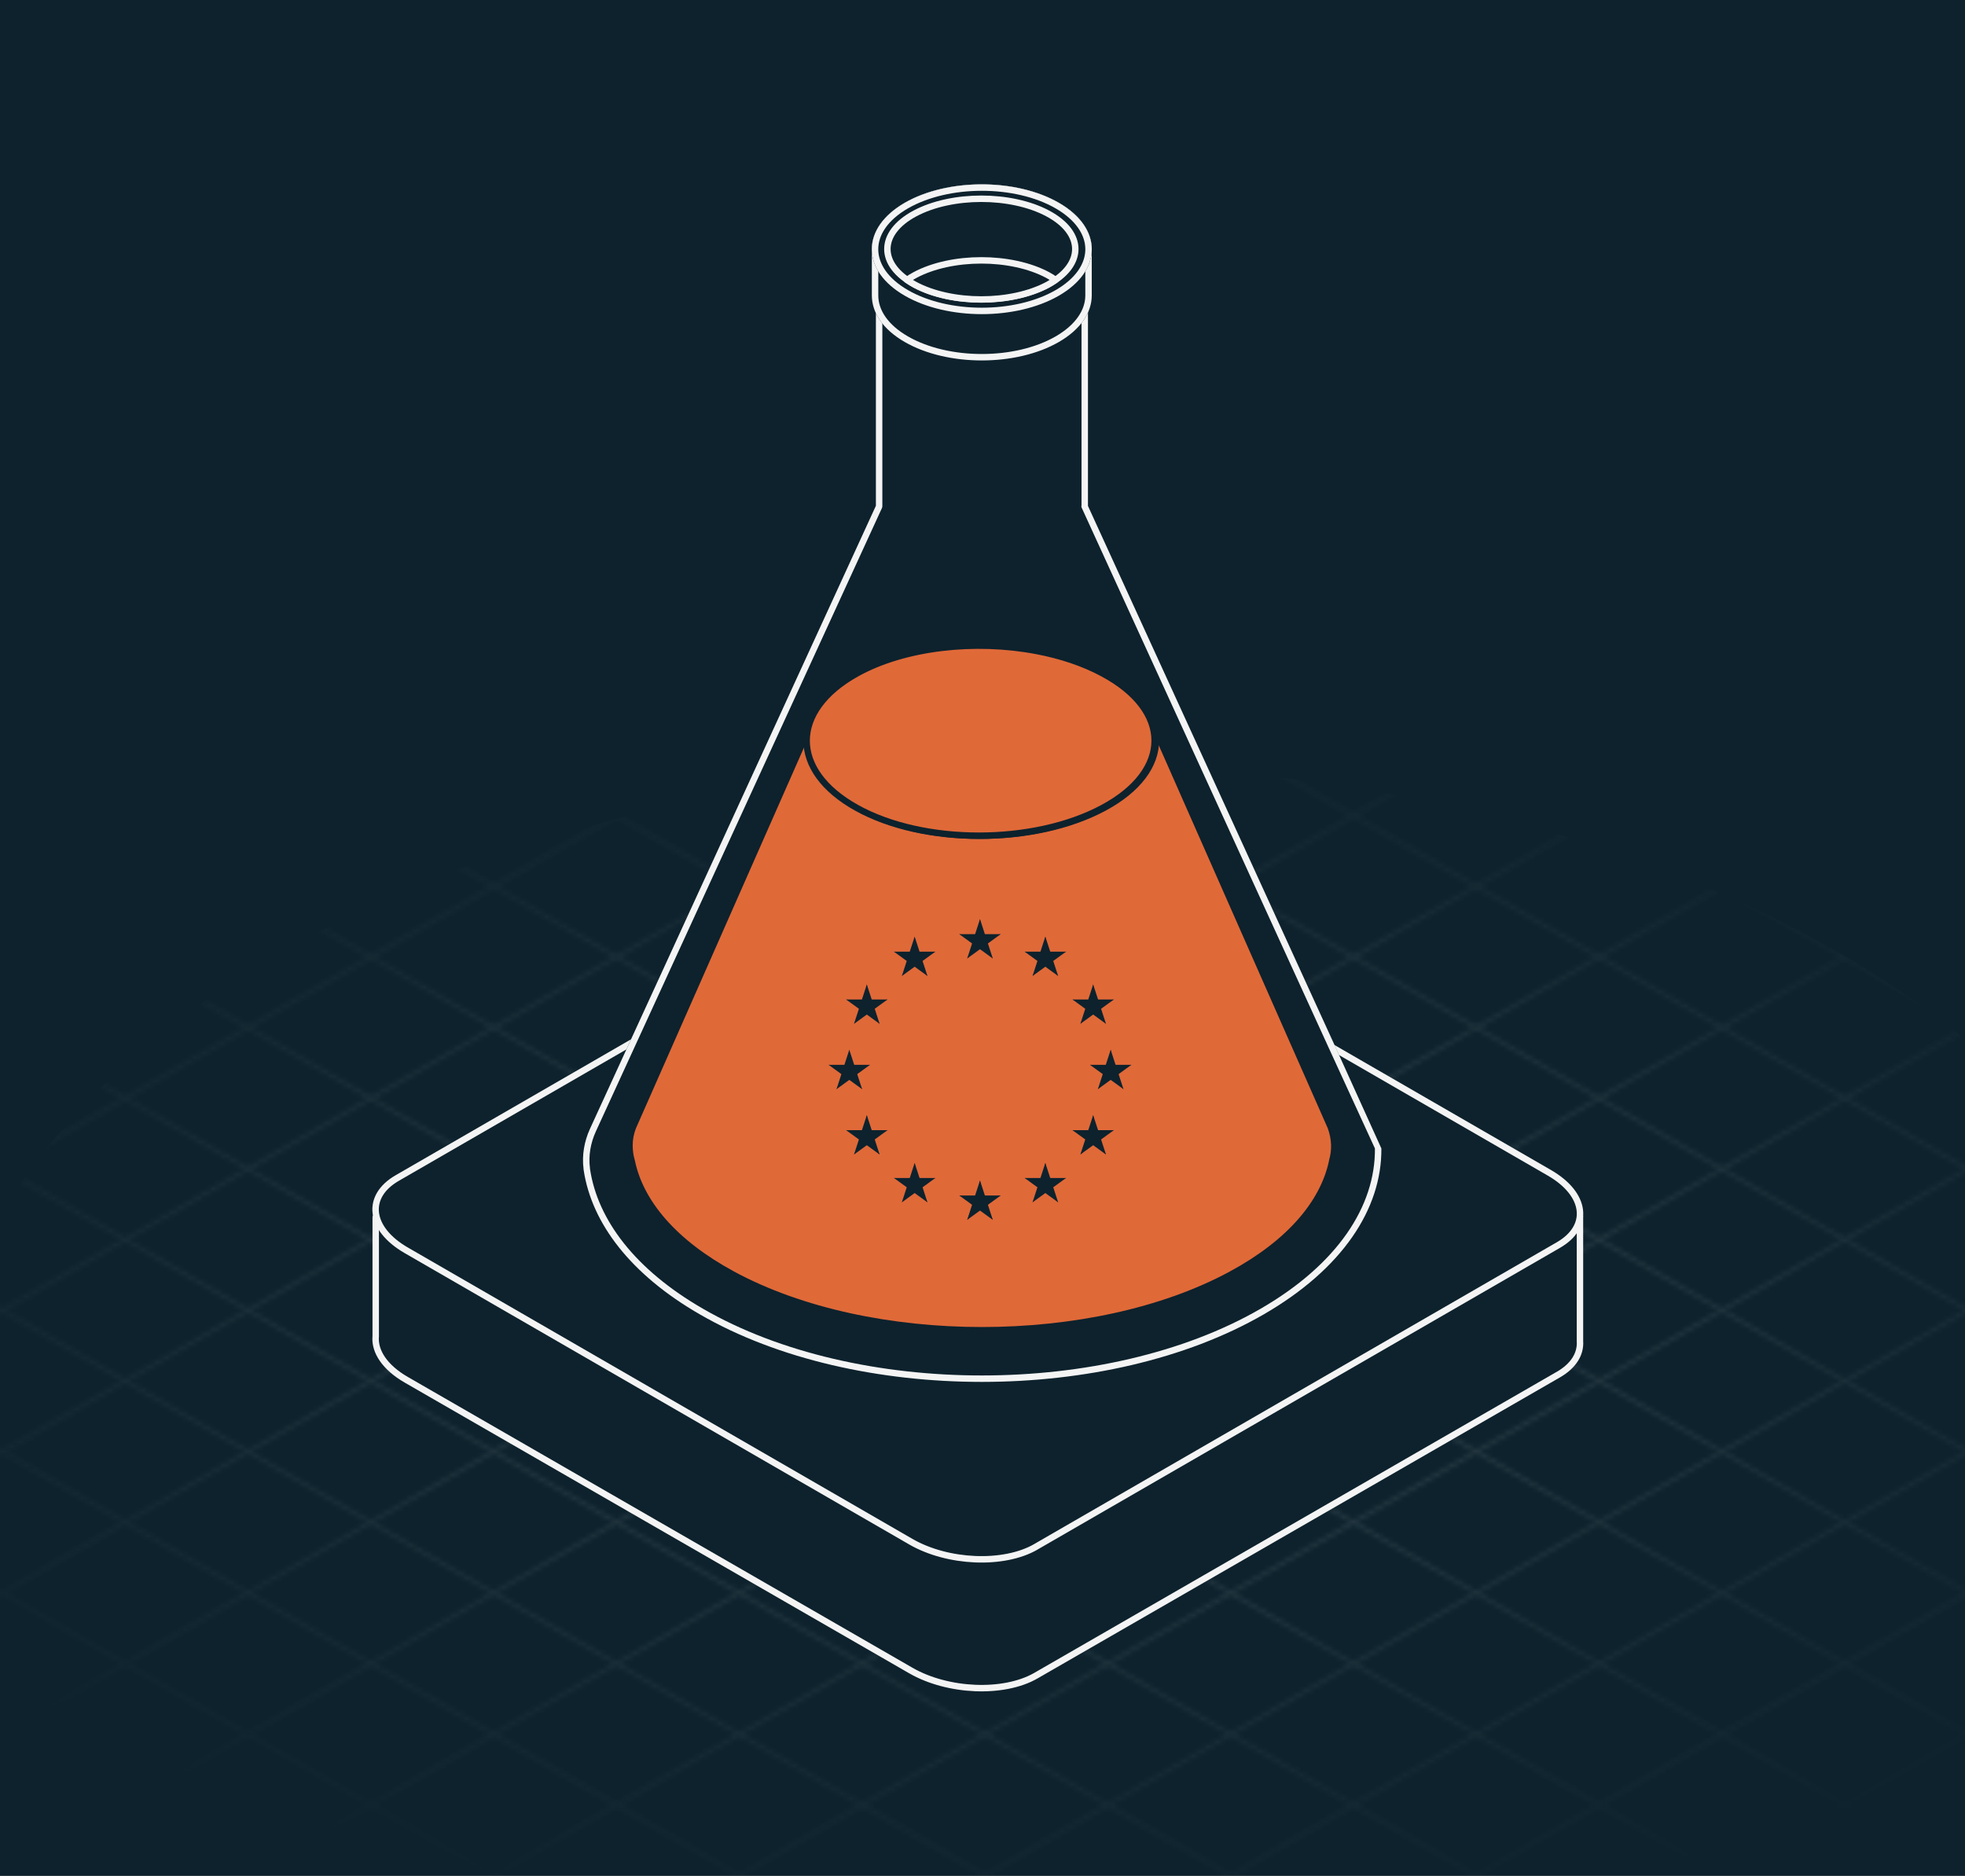 <svg width="419" height="400" viewBox="0 0 419 400" fill="none" xmlns="http://www.w3.org/2000/svg">
<rect x="0" y="0" width="419" height="400" fill="#333333" stroke="none"/>
<g clip-path="url(#clip0_738_4169)">
<rect width="419" height="400" fill="#0D222D"/>
<mask id="mask0_738_4169" style="mask-type:alpha" maskUnits="userSpaceOnUse" x="-340" y="-22" width="1101" height="634">
<g opacity="0.2">
<mask id="path-1-inside-1_738_4169" fill="white">
<path d="M210.002 -21.715L759.511 294.502L210.002 610.718L-339.507 294.502L210.002 -21.715ZM210.002 -22L-340 294.502L210.002 611.003L760.003 294.502L210.002 -22Z"/>
</mask>
<path d="M210.002 -21.715L210.5 -22.581L210.002 -22.869L209.503 -22.581L210.002 -21.715ZM759.511 294.502L760.01 295.368L761.516 294.502L760.01 293.635L759.511 294.502ZM210.002 610.718L209.503 611.585L210.002 611.872L210.5 611.585L210.002 610.718ZM-339.507 294.502L-340.006 293.635L-341.512 294.502L-340.006 295.368L-339.507 294.502ZM210.002 -22L210.5 -22.867L210.002 -23.154L209.503 -22.867L210.002 -22ZM-340 294.502L-340.499 293.635L-342.005 294.502L-340.499 295.368L-340 294.502ZM210.002 611.003L209.503 611.87L210.002 612.157L210.5 611.87L210.002 611.003ZM760.003 294.502L760.502 295.368L762.008 294.502L760.502 293.635L760.003 294.502ZM209.503 -20.848L759.012 295.368L760.01 293.635L210.5 -22.581L209.503 -20.848ZM759.012 293.635L209.503 609.851L210.5 611.585L760.01 295.368L759.012 293.635ZM210.5 609.851L-339.009 293.635L-340.006 295.368L209.503 611.585L210.5 609.851ZM-339.009 295.368L210.5 -20.848L209.503 -22.581L-340.006 293.635L-339.009 295.368ZM209.503 -22.867L-340.499 293.635L-339.501 295.368L210.5 -21.133L209.503 -22.867ZM-340.499 295.368L209.503 611.87L210.5 610.136L-339.501 293.635L-340.499 295.368ZM210.5 611.87L760.502 295.368L759.505 293.635L209.503 610.136L210.5 611.87ZM760.502 293.635L210.5 -22.867L209.503 -21.133L759.505 295.368L760.502 293.635Z" fill="#536269" mask="url(#path-1-inside-1_738_4169)"/>
<path d="M183.809 595.929L733.81 279.43" stroke="#536269" stroke-width="0.76" stroke-miterlimit="10"/>
<path d="M157.619 580.857L707.62 264.358" stroke="#536269" stroke-width="0.76" stroke-miterlimit="10"/>
<path d="M131.429 565.785L681.431 249.287" stroke="#536269" stroke-width="0.76" stroke-miterlimit="10"/>
<path d="M105.239 550.716L655.238 234.215" stroke="#536269" stroke-width="0.76" stroke-miterlimit="10"/>
<path d="M79.049 535.645L629.048 219.143" stroke="#536269" stroke-width="0.76" stroke-miterlimit="10"/>
<path d="M52.856 520.573L602.858 204.072" stroke="#536269" stroke-width="0.76" stroke-miterlimit="10"/>
<path d="M26.667 505.502L576.668 189" stroke="#536269" stroke-width="0.76" stroke-miterlimit="10"/>
<path d="M0.477 490.43L550.475 173.928" stroke="#536269" stroke-width="0.76" stroke-miterlimit="10"/>
<path d="M-25.713 475.358L524.285 158.857" stroke="#536269" stroke-width="0.76" stroke-miterlimit="10"/>
<path d="M-51.906 460.287L498.096 143.785" stroke="#536269" stroke-width="0.76" stroke-miterlimit="10"/>
<path d="M-78.096 445.215L471.906 128.713" stroke="#536269" stroke-width="0.76" stroke-miterlimit="10"/>
<path d="M-104.285 430.143L445.716 113.642" stroke="#536269" stroke-width="0.76" stroke-miterlimit="10"/>
<path d="M-130.475 415.072L419.523 98.57" stroke="#536269" stroke-width="0.76" stroke-miterlimit="10"/>
<path d="M-156.665 400L393.333 83.502" stroke="#536269" stroke-width="0.76" stroke-miterlimit="10"/>
<path d="M-182.858 384.928L367.143 68.43" stroke="#536269" stroke-width="0.76" stroke-miterlimit="10"/>
<path d="M-209.048 369.857L340.954 53.358" stroke="#536269" stroke-width="0.76" stroke-miterlimit="10"/>
<path d="M-235.238 354.785L314.764 38.287" stroke="#536269" stroke-width="0.76" stroke-miterlimit="10"/>
<path d="M-261.427 339.713L288.571 23.215" stroke="#536269" stroke-width="0.76" stroke-miterlimit="10"/>
<path d="M-287.62 324.645L262.381 8.143" stroke="#536269" stroke-width="0.76" stroke-miterlimit="10"/>
<path d="M-313.81 309.573L236.191 -6.928" stroke="#536269" stroke-width="0.76" stroke-miterlimit="10"/>
<path d="M183.809 -6.928L733.81 309.573" stroke="#536269" stroke-width="0.76" stroke-miterlimit="10"/>
<path d="M157.619 8.143L707.62 324.645" stroke="#536269" stroke-width="0.76" stroke-miterlimit="10"/>
<path d="M131.429 23.215L681.431 339.713" stroke="#536269" stroke-width="0.76" stroke-miterlimit="10"/>
<path d="M105.239 38.287L655.238 354.785" stroke="#536269" stroke-width="0.76" stroke-miterlimit="10"/>
<path d="M79.049 53.358L629.048 369.857" stroke="#536269" stroke-width="0.76" stroke-miterlimit="10"/>
<path d="M52.856 68.43L602.858 384.928" stroke="#536269" stroke-width="0.76" stroke-miterlimit="10"/>
<path d="M26.667 83.502L576.668 400" stroke="#536269" stroke-width="0.76" stroke-miterlimit="10"/>
<path d="M0.477 98.57L550.475 415.072" stroke="#536269" stroke-width="0.76" stroke-miterlimit="10"/>
<path d="M-25.713 113.642L524.285 430.143" stroke="#536269" stroke-width="0.76" stroke-miterlimit="10"/>
<path d="M-51.906 128.713L498.096 445.215" stroke="#536269" stroke-width="0.76" stroke-miterlimit="10"/>
<path d="M-78.096 143.785L471.906 460.287" stroke="#536269" stroke-width="0.76" stroke-miterlimit="10"/>
<path d="M-104.285 158.857L445.716 475.358" stroke="#536269" stroke-width="0.76" stroke-miterlimit="10"/>
<path d="M-130.475 173.928L419.523 490.43" stroke="#536269" stroke-width="0.76" stroke-miterlimit="10"/>
<path d="M-156.665 189L393.333 505.502" stroke="#536269" stroke-width="0.76" stroke-miterlimit="10"/>
<path d="M-182.858 204.072L367.143 520.573" stroke="#536269" stroke-width="0.76" stroke-miterlimit="10"/>
<path d="M-209.048 219.143L340.954 535.645" stroke="#536269" stroke-width="0.76" stroke-miterlimit="10"/>
<path d="M-235.238 234.215L314.764 550.716" stroke="#536269" stroke-width="0.76" stroke-miterlimit="10"/>
<path d="M-261.427 249.287L288.571 565.785" stroke="#536269" stroke-width="0.76" stroke-miterlimit="10"/>
<path d="M-287.62 264.358L262.381 580.857" stroke="#536269" stroke-width="0.76" stroke-miterlimit="10"/>
<path d="M-313.81 279.43L236.191 595.929" stroke="#536269" stroke-width="0.76" stroke-miterlimit="10"/>
</g>
</mask>
<g mask="url(#mask0_738_4169)">
<ellipse cx="226" cy="306" rx="239" ry="143" fill="url(#paint0_radial_738_4169)"/>
</g>
<path d="M80.116 285.043L80.116 259.593L166.329 259.546L196.126 242.374C202.968 238.432 214.91 238.924 222.809 243.476L250.611 259.498L336.896 259.45V285.987C337.087 288.651 335.601 291.229 332.311 293.125L220.886 357.338C214.044 361.28 202.102 360.788 194.203 356.235L86.608 294.227C82.055 291.602 79.854 288.199 80.108 285.035L80.116 285.043Z" fill="#0D222D" stroke="#F4F4F4" stroke-width="1.373" stroke-linejoin="round"/>
<path d="M220.882 329.857L332.294 265.514C339.134 261.564 338.276 254.666 330.379 250.104L222.797 187.978C214.9 183.417 202.958 182.924 196.118 186.874L84.706 251.216C77.866 255.166 78.724 262.065 86.621 266.627L194.203 328.76C202.1 333.322 214.042 333.815 220.882 329.865V329.857Z" fill="#0D222D" stroke="#F4F4F4" stroke-width="1.373" stroke-linejoin="round"/>
<path d="M231.301 108.007V64.547L187.456 64.631V108.007L126.425 241.007C125.255 243.574 124.754 246.419 125.116 249.208C125.116 249.32 125.116 249.403 125.143 249.459C126.815 260.505 134.949 271.273 149.573 279.697C182.582 298.777 236.12 298.777 269.129 279.697C285.731 270.101 293.976 257.493 293.865 244.912L231.273 107.979L231.301 108.007Z" fill="#E06938" stroke="#0D222D" stroke-width="1.373" stroke-miterlimit="10" stroke-linejoin="round"/>
<path d="M231.301 108.007V64.547L187.456 64.631V108.007L126.425 241.007C125.255 243.574 124.754 246.419 125.116 249.208C125.116 249.32 125.116 249.403 125.143 249.459C126.815 260.505 134.949 271.273 149.573 279.697C182.582 298.777 236.12 298.777 269.129 279.697C285.731 270.101 293.976 257.493 293.865 244.912C293.865 244.773 231.273 107.979 231.273 107.979L231.301 108.007Z" fill="#0D222D" stroke="#F4F4F4" stroke-width="1.373" stroke-miterlimit="10" stroke-linejoin="round"/>
<path d="M283.781 240.394L246.064 154.925H172.665L134.949 240.394C134.475 241.649 134.224 242.932 134.224 244.187C134.224 245.275 134.336 246.335 134.642 247.395C134.642 247.451 134.642 247.535 134.698 247.591C136.509 256.433 143.695 264.997 156.23 271.775C185.59 287.647 233.167 287.647 262.527 271.775C275.034 265.025 282.193 256.489 284.059 247.674C284.059 247.674 284.059 247.618 284.059 247.591C284.394 246.447 284.561 245.247 284.505 244.048C284.505 244.048 284.505 243.992 284.505 243.964C284.449 242.765 284.199 241.593 283.781 240.394Z" fill="#E06938" stroke="#0D222D" stroke-width="1.373" stroke-miterlimit="10" stroke-linejoin="round"/>
<path d="M283.781 240.394L246.064 154.925H172.665L134.949 240.394C134.475 241.649 134.224 242.932 134.224 244.187C134.224 245.275 134.336 246.335 134.642 247.395C134.642 247.451 134.642 247.535 134.698 247.591C136.509 256.433 143.695 264.997 156.23 271.775C185.59 287.647 233.167 287.647 262.527 271.775C275.034 265.025 282.193 256.489 284.059 247.674C284.059 247.674 284.059 247.618 284.059 247.591C284.394 246.447 284.561 245.247 284.505 244.048C284.505 244.048 284.505 243.992 284.505 243.964C284.449 242.765 284.199 241.593 283.781 240.394Z" fill="#E06938" stroke="#0D222D" stroke-width="1.373" stroke-miterlimit="10" stroke-linejoin="round"/>
<path d="M221.357 138.83C208.237 136.319 193.195 137.937 182.944 143.628C168.71 151.55 168.71 164.381 182.944 172.275C197.178 180.197 220.688 180.197 235.424 172.275C250.159 164.353 250.159 151.522 235.424 143.628C231.301 141.396 226.482 139.806 221.357 138.83Z" fill="#E06938" stroke="#0D222D" stroke-width="1.373" stroke-miterlimit="10" stroke-linejoin="round"/>
<path d="M221.088 138.83C207.968 136.319 192.926 137.937 182.676 143.628C168.441 151.55 168.441 164.381 182.676 172.275C196.91 180.197 220.42 180.197 235.155 172.275C249.891 164.353 249.891 151.522 235.155 143.628C231.033 141.396 226.214 139.806 221.088 138.83Z" fill="#E06938" stroke="#0D222D" stroke-width="1.373" stroke-miterlimit="10" stroke-linejoin="round"/>
<path d="M186.593 53.166C186.593 49.791 188.822 46.416 193.251 43.849C202.165 38.717 216.566 38.717 225.452 43.849C229.909 46.416 232.109 49.791 232.109 53.166V63.013C232.109 66.388 229.881 69.763 225.452 72.33C216.566 77.462 202.137 77.462 193.251 72.33C188.794 69.763 186.593 66.388 186.593 63.013V53.166Z" fill="#E06938" stroke="#0D222D" stroke-width="1.373" stroke-miterlimit="10" stroke-linejoin="round"/>
<path d="M186.593 53.166C186.593 49.791 188.822 46.416 193.251 43.849C202.165 38.717 216.566 38.717 225.452 43.849C229.909 46.416 232.109 49.791 232.109 53.166V63.013C232.109 66.388 229.881 69.763 225.452 72.33C216.566 77.462 202.137 77.462 193.251 72.33C188.794 69.763 186.593 66.388 186.593 63.013V53.166Z" fill="#0D222D" stroke="#F4F4F4" stroke-width="1.373" stroke-miterlimit="10" stroke-linejoin="round"/>
<path d="M225.451 62.455C216.565 67.588 202.136 67.588 193.25 62.455C184.364 57.322 184.364 48.982 193.25 43.849C202.164 38.717 216.565 38.717 225.451 43.849C234.337 48.982 234.337 57.322 225.451 62.455Z" fill="#E06938" stroke="#0D222D" stroke-width="1.373" stroke-miterlimit="10" stroke-linejoin="round"/>
<path d="M225.451 62.455C216.565 67.588 202.136 67.588 193.25 62.455C184.364 57.322 184.364 48.982 193.25 43.849C202.164 38.717 216.565 38.717 225.451 43.849C234.337 48.982 234.337 57.322 225.451 62.455Z" fill="#0D222D" stroke="#F4F4F4" stroke-width="1.373" stroke-miterlimit="10" stroke-linejoin="round"/>
<path d="M223.418 60.698C215.591 64.882 202.916 64.882 195.089 60.698C187.261 56.514 187.261 49.707 195.089 45.523C202.916 41.339 215.591 41.339 223.418 45.523C231.245 49.707 231.245 56.514 223.418 60.698Z" fill="#0D222D" stroke="#F4F4F4" stroke-width="1.373" stroke-miterlimit="10" stroke-linejoin="round"/>
<path d="M223.418 58.662C224.031 58.996 224.56 59.331 225.061 59.694C224.56 60.056 224.003 60.391 223.418 60.726C215.59 64.91 202.916 64.91 195.089 60.726C194.476 60.391 193.947 60.056 193.417 59.694C193.919 59.331 194.476 58.996 195.089 58.662C202.916 54.477 215.59 54.477 223.418 58.662Z" fill="#0D222D" stroke="#F4F4F4" stroke-width="1.373" stroke-miterlimit="10" stroke-linejoin="round"/>
<path d="M208.966 196L207.531 200.417L209.739 201.135L208.966 196Z" fill="#0D222D"/>
<path d="M208.966 196L210.401 200.417L208.193 201.135L208.966 196Z" fill="#0D222D"/>
<path d="M213.383 199.209H208.738V201.531L213.383 199.209Z" fill="#0D222D"/>
<path d="M213.383 199.209L209.625 201.939L208.261 200.06L213.383 199.209Z" fill="#0D222D"/>
<path d="M211.696 204.402L210.26 199.985L208.052 200.702L211.696 204.402Z" fill="#0D222D"/>
<path d="M211.696 204.402L207.938 201.672L209.303 199.793L211.696 204.402Z" fill="#0D222D"/>
<path d="M204.549 199.209H209.193V201.532L204.549 199.209Z" fill="#0D222D"/>
<path d="M204.549 199.209L208.306 201.939L209.671 200.061L204.549 199.209Z" fill="#0D222D"/>
<path d="M206.235 204.402L207.67 199.985L209.878 200.703L206.235 204.402Z" fill="#0D222D"/>
<path d="M206.235 204.402L209.992 201.672L208.627 199.794L206.235 204.402Z" fill="#0D222D"/>
<path d="M208.966 251.732L207.531 256.149L209.739 256.867L208.966 251.732Z" fill="#0D222D"/>
<path d="M208.966 251.732L210.401 256.149L208.193 256.867L208.966 251.732Z" fill="#0D222D"/>
<path d="M213.383 254.941H208.738V257.264L213.383 254.941Z" fill="#0D222D"/>
<path d="M213.383 254.941L209.625 257.671L208.26 255.793L213.383 254.941Z" fill="#0D222D"/>
<path d="M211.695 260.134L210.26 255.717L208.052 256.434L211.695 260.134Z" fill="#0D222D"/>
<path d="M211.695 260.134L207.938 257.404L209.303 255.525L211.695 260.134Z" fill="#0D222D"/>
<path d="M204.549 254.941H209.193V257.264L204.549 254.941Z" fill="#0D222D"/>
<path d="M204.549 254.941L208.306 257.671L209.671 255.793L204.549 254.941Z" fill="#0D222D"/>
<path d="M206.236 260.134L207.671 255.717L209.879 256.434L206.236 260.134Z" fill="#0D222D"/>
<path d="M206.236 260.134L209.993 257.404L208.628 255.525L206.236 260.134Z" fill="#0D222D"/>
<path d="M181.099 223.866L179.664 228.283L181.873 229.001L181.099 223.866Z" fill="#0D222D"/>
<path d="M181.099 223.866L182.534 228.283L180.326 229.001L181.099 223.866Z" fill="#0D222D"/>
<path d="M185.516 227.075H180.872V229.397L185.516 227.075Z" fill="#0D222D"/>
<path d="M185.516 227.075L181.759 229.805L180.394 227.926L185.516 227.075Z" fill="#0D222D"/>
<path d="M183.829 232.268L182.394 227.851L180.186 228.568L183.829 232.268Z" fill="#0D222D"/>
<path d="M183.829 232.268L180.072 229.538L181.437 227.659L183.829 232.268Z" fill="#0D222D"/>
<path d="M176.682 227.075H181.327V229.397L176.682 227.075Z" fill="#0D222D"/>
<path d="M176.682 227.075L180.44 229.805L181.805 227.926L176.682 227.075Z" fill="#0D222D"/>
<path d="M178.369 232.268L179.805 227.851L182.013 228.568L178.369 232.268Z" fill="#0D222D"/>
<path d="M178.369 232.268L182.127 229.538L180.762 227.659L178.369 232.268Z" fill="#0D222D"/>
<path d="M192.303 208.135L196.06 205.405L194.695 203.527L192.303 208.135Z" fill="#0D222D"/>
<path d="M192.303 208.135L193.738 203.718L195.946 204.436L192.303 208.135Z" fill="#0D222D"/>
<path d="M190.615 202.943L194.372 205.673L195.737 203.794L190.615 202.943Z" fill="#0D222D"/>
<path d="M190.615 202.943H195.259V205.265L190.615 202.943Z" fill="#0D222D"/>
<path d="M195.032 199.733L193.597 204.15L195.806 204.868L195.032 199.733Z" fill="#0D222D"/>
<path d="M195.032 199.733L196.468 204.15L194.259 204.868L195.032 199.733Z" fill="#0D222D"/>
<path d="M197.762 208.135L194.005 205.405L195.37 203.527L197.762 208.135Z" fill="#0D222D"/>
<path d="M197.762 208.135L196.327 203.718L194.118 204.436L197.762 208.135Z" fill="#0D222D"/>
<path d="M199.449 202.943L195.692 205.673L194.327 203.794L199.449 202.943Z" fill="#0D222D"/>
<path d="M199.449 202.943H194.805V205.265L199.449 202.943Z" fill="#0D222D"/>
<path d="M187.563 218.335L186.128 213.918L183.919 214.636L187.563 218.335Z" fill="#0D222D"/>
<path d="M187.563 218.335L183.805 215.605L185.17 213.726L187.563 218.335Z" fill="#0D222D"/>
<path d="M182.103 218.335L185.86 215.605L184.495 213.727L182.103 218.335Z" fill="#0D222D"/>
<path d="M182.103 218.335L183.538 213.918L185.747 214.636L182.103 218.335Z" fill="#0D222D"/>
<path d="M180.416 213.142L184.173 215.872L185.538 213.993L180.416 213.142Z" fill="#0D222D"/>
<path d="M180.416 213.142H185.06V215.464L180.416 213.142Z" fill="#0D222D"/>
<path d="M189.25 213.142L185.493 215.872L184.128 213.993L189.25 213.142Z" fill="#0D222D"/>
<path d="M189.25 213.142H184.606V215.464L189.25 213.142Z" fill="#0D222D"/>
<path d="M184.833 209.933L186.268 214.35L184.06 215.068L184.833 209.933Z" fill="#0D222D"/>
<path d="M184.833 209.933L183.398 214.35L185.606 215.068L184.833 209.933Z" fill="#0D222D"/>
<path d="M189.25 241.008H184.606V243.33L189.25 241.008Z" fill="#0D222D"/>
<path d="M189.25 241.008L185.493 243.738L184.128 241.86L189.25 241.008Z" fill="#0D222D"/>
<path d="M187.563 246.201L186.127 241.784L183.919 242.501L187.563 246.201Z" fill="#0D222D"/>
<path d="M187.563 246.201L183.805 243.471L185.17 241.592L187.563 246.201Z" fill="#0D222D"/>
<path d="M182.103 246.201L185.86 243.471L184.495 241.592L182.103 246.201Z" fill="#0D222D"/>
<path d="M182.103 246.201L183.538 241.784L185.746 242.501L182.103 246.201Z" fill="#0D222D"/>
<path d="M184.833 237.799L186.268 242.216L184.059 242.934L184.833 237.799Z" fill="#0D222D"/>
<path d="M184.833 237.799L183.398 242.216L185.606 242.934L184.833 237.799Z" fill="#0D222D"/>
<path d="M180.415 241.008H185.06V243.33L180.415 241.008Z" fill="#0D222D"/>
<path d="M180.415 241.008L184.173 243.738L185.537 241.86L180.415 241.008Z" fill="#0D222D"/>
<path d="M199.45 251.208H194.806V253.53L199.45 251.208Z" fill="#0D222D"/>
<path d="M199.45 251.208L195.693 253.938L194.328 252.059L199.45 251.208Z" fill="#0D222D"/>
<path d="M197.763 256.401L196.327 251.984L194.119 252.701L197.763 256.401Z" fill="#0D222D"/>
<path d="M197.763 256.401L194.005 253.671L195.37 251.792L197.763 256.401Z" fill="#0D222D"/>
<path d="M192.303 256.401L196.06 253.671L194.695 251.792L192.303 256.401Z" fill="#0D222D"/>
<path d="M192.303 256.401L193.738 251.984L195.946 252.701L192.303 256.401Z" fill="#0D222D"/>
<path d="M195.033 247.999L196.468 252.416L194.259 253.134L195.033 247.999Z" fill="#0D222D"/>
<path d="M195.033 247.999L193.598 252.416L195.806 253.134L195.033 247.999Z" fill="#0D222D"/>
<path d="M190.616 251.208H195.26V253.53L190.616 251.208Z" fill="#0D222D"/>
<path d="M190.616 251.208L194.373 253.938L195.738 252.059L190.616 251.208Z" fill="#0D222D"/>
<path d="M236.832 223.866L238.267 228.283L236.058 229.001L236.832 223.866Z" fill="#0D222D"/>
<path d="M236.832 223.866L235.396 228.283L237.605 229.001L236.832 223.866Z" fill="#0D222D"/>
<path d="M232.414 227.075H237.059V229.398L232.414 227.075Z" fill="#0D222D"/>
<path d="M232.414 227.075L236.172 229.805L237.536 227.927L232.414 227.075Z" fill="#0D222D"/>
<path d="M234.102 232.268L235.537 227.851L237.745 228.569L234.102 232.268Z" fill="#0D222D"/>
<path d="M234.102 232.268L237.859 229.538L236.494 227.66L234.102 232.268Z" fill="#0D222D"/>
<path d="M241.249 227.075H236.604V229.398L241.249 227.075Z" fill="#0D222D"/>
<path d="M241.249 227.075L237.491 229.805L236.126 227.927L241.249 227.075Z" fill="#0D222D"/>
<path d="M239.562 232.268L238.126 227.851L235.918 228.569L239.562 232.268Z" fill="#0D222D"/>
<path d="M239.562 232.268L235.804 229.538L237.169 227.659L239.562 232.268Z" fill="#0D222D"/>
<path d="M225.628 208.135L221.871 205.406L223.236 203.527L225.628 208.135Z" fill="#0D222D"/>
<path d="M225.628 208.135L224.193 203.718L221.985 204.436L225.628 208.135Z" fill="#0D222D"/>
<path d="M227.316 202.943L223.559 205.673L222.194 203.794L227.316 202.943Z" fill="#0D222D"/>
<path d="M227.316 202.943H222.672V205.265L227.316 202.943Z" fill="#0D222D"/>
<path d="M222.899 199.734L224.334 204.151L222.125 204.869L222.899 199.734Z" fill="#0D222D"/>
<path d="M222.899 199.734L221.464 204.151L223.672 204.869L222.899 199.734Z" fill="#0D222D"/>
<path d="M220.169 208.135L223.926 205.405L222.561 203.527L220.169 208.135Z" fill="#0D222D"/>
<path d="M220.169 208.135L221.604 203.718L223.812 204.436L220.169 208.135Z" fill="#0D222D"/>
<path d="M218.482 202.943L222.239 205.673L223.604 203.794L218.482 202.943Z" fill="#0D222D"/>
<path d="M218.482 202.943H223.126V205.265L218.482 202.943Z" fill="#0D222D"/>
<path d="M230.369 218.335L231.804 213.918L234.012 214.636L230.369 218.335Z" fill="#0D222D"/>
<path d="M230.369 218.335L234.126 215.605L232.761 213.727L230.369 218.335Z" fill="#0D222D"/>
<path d="M235.828 218.335L232.071 215.605L233.436 213.727L235.828 218.335Z" fill="#0D222D"/>
<path d="M235.828 218.335L234.393 213.918L232.184 214.636L235.828 218.335Z" fill="#0D222D"/>
<path d="M237.516 213.142L233.758 215.872L232.393 213.994L237.516 213.142Z" fill="#0D222D"/>
<path d="M237.516 213.142H232.871V215.465L237.516 213.142Z" fill="#0D222D"/>
<path d="M228.682 213.142L232.439 215.872L233.804 213.994L228.682 213.142Z" fill="#0D222D"/>
<path d="M228.682 213.142H233.326V215.465L228.682 213.142Z" fill="#0D222D"/>
<path d="M233.098 209.933L231.663 214.35L233.872 215.068L233.098 209.933Z" fill="#0D222D"/>
<path d="M233.098 209.933L234.534 214.35L232.325 215.068L233.098 209.933Z" fill="#0D222D"/>
<path d="M228.681 241.009H233.326V243.331L228.681 241.009Z" fill="#0D222D"/>
<path d="M228.681 241.009L232.439 243.738L233.803 241.86L228.681 241.009Z" fill="#0D222D"/>
<path d="M230.368 246.201L231.803 241.784L234.012 242.502L230.368 246.201Z" fill="#0D222D"/>
<path d="M230.368 246.201L234.125 243.472L232.76 241.593L230.368 246.201Z" fill="#0D222D"/>
<path d="M235.828 246.201L232.07 243.471L233.435 241.593L235.828 246.201Z" fill="#0D222D"/>
<path d="M235.828 246.201L234.393 241.784L232.184 242.502L235.828 246.201Z" fill="#0D222D"/>
<path d="M233.098 237.8L231.663 242.217L233.871 242.934L233.098 237.8Z" fill="#0D222D"/>
<path d="M233.098 237.8L234.533 242.217L232.325 242.934L233.098 237.8Z" fill="#0D222D"/>
<path d="M237.515 241.009H232.871V243.331L237.515 241.009Z" fill="#0D222D"/>
<path d="M237.515 241.009L233.758 243.738L232.393 241.86L237.515 241.009Z" fill="#0D222D"/>
<path d="M218.482 251.208H223.126V253.53L218.482 251.208Z" fill="#0D222D"/>
<path d="M218.482 251.208L222.239 253.938L223.604 252.059L218.482 251.208Z" fill="#0D222D"/>
<path d="M220.169 256.401L221.604 251.984L223.812 252.701L220.169 256.401Z" fill="#0D222D"/>
<path d="M220.169 256.401L223.926 253.671L222.561 251.792L220.169 256.401Z" fill="#0D222D"/>
<path d="M225.628 256.401L221.871 253.671L223.236 251.792L225.628 256.401Z" fill="#0D222D"/>
<path d="M225.628 256.401L224.193 251.984L221.985 252.701L225.628 256.401Z" fill="#0D222D"/>
<path d="M222.899 247.999L221.463 252.416L223.672 253.134L222.899 247.999Z" fill="#0D222D"/>
<path d="M222.899 247.999L224.334 252.416L222.125 253.134L222.899 247.999Z" fill="#0D222D"/>
<path d="M227.316 251.208H222.672V253.53L227.316 251.208Z" fill="#0D222D"/>
<path d="M227.316 251.208L223.559 253.938L222.194 252.059L227.316 251.208Z" fill="#0D222D"/>
</g>
<defs>
<radialGradient id="paint0_radial_738_4169" cx="0" cy="0" r="1" gradientUnits="userSpaceOnUse" gradientTransform="translate(226 281) rotate(90) scale(134.5 280.783)">
<stop stop-color="#D9D9D9"/>
<stop offset="1" stop-color="#D9D9D9" stop-opacity="0"/>
</radialGradient>
<clipPath id="clip0_738_4169">
<rect width="419" height="400" fill="white"/>
</clipPath>
</defs>
</svg>
